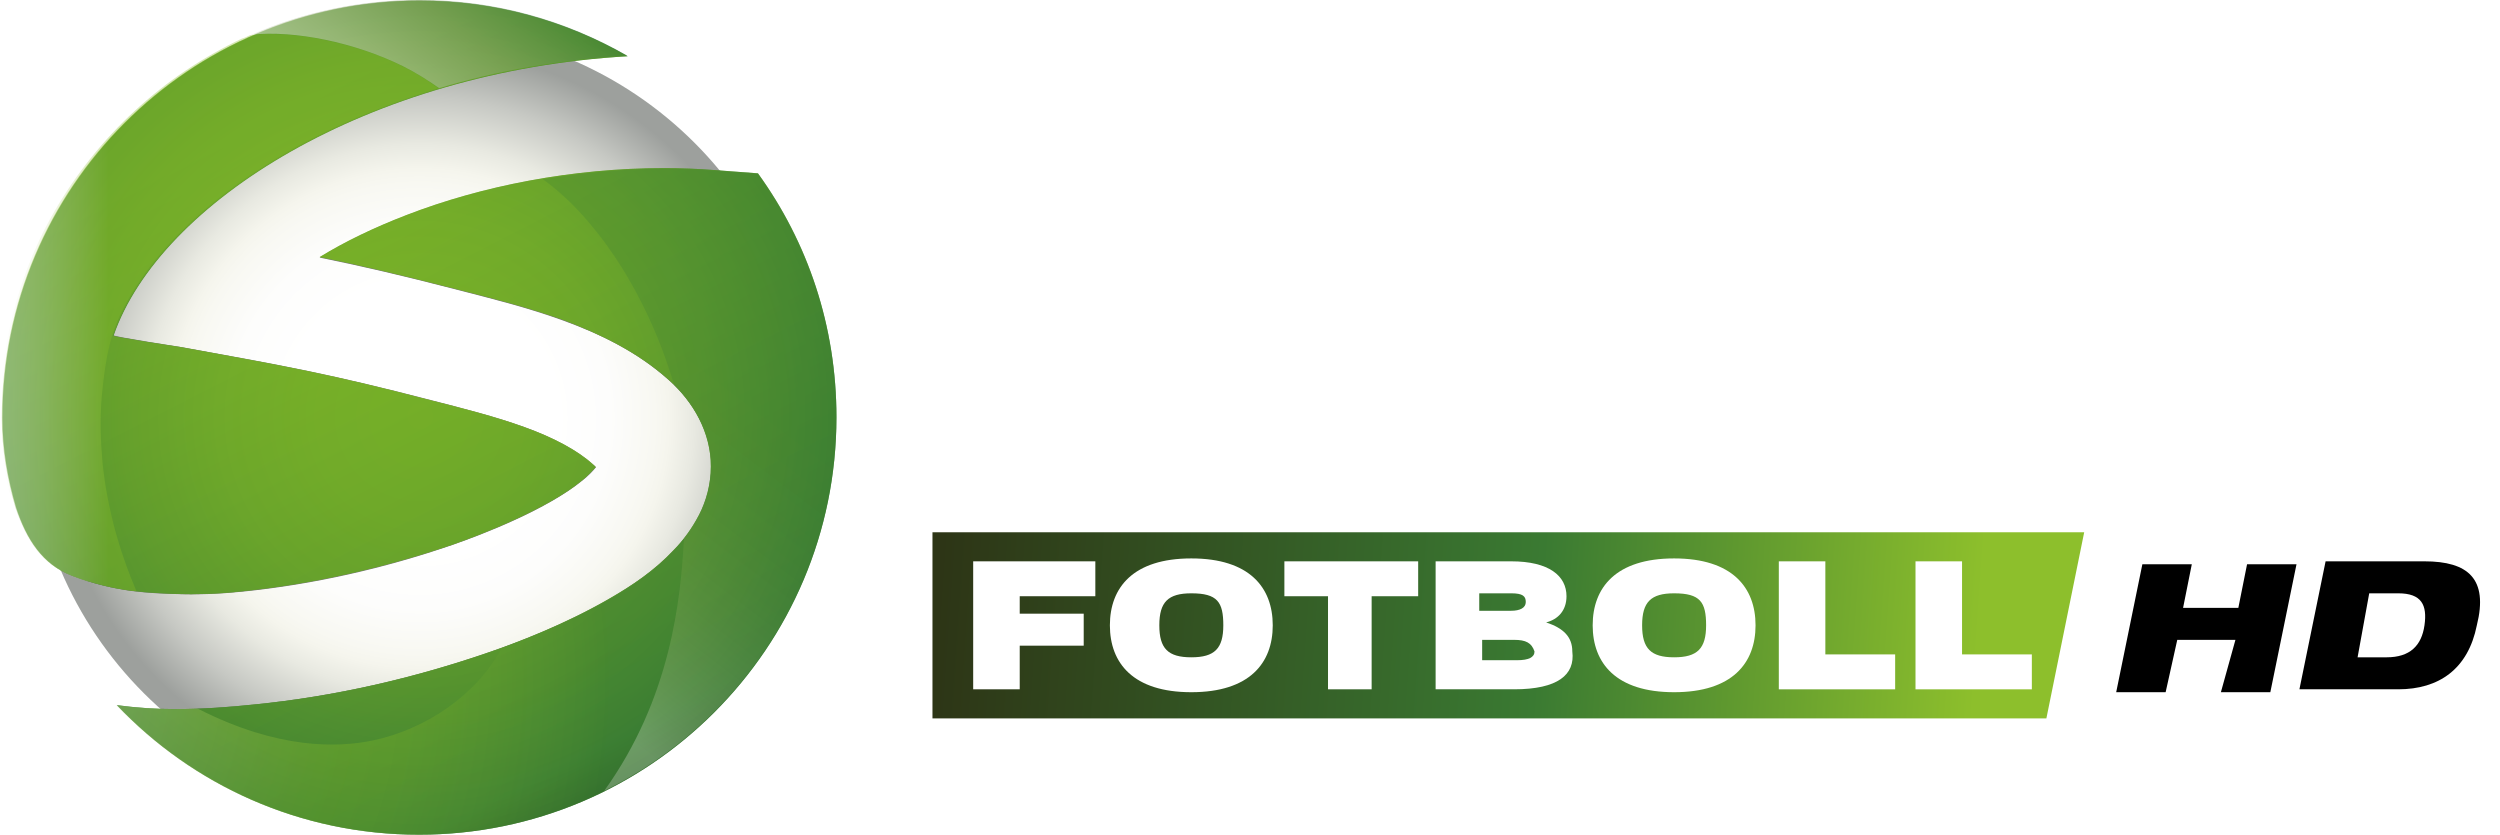 <svg width="808.69" height="270" version="1.1" viewBox="0 0 808.69 270" xml:space="preserve" xmlns="http://www.w3.org/2000/svg"><defs>
			<radialGradient id="XMLID_8_-1" cx="391.74" cy="414.65" r="233.83" gradientTransform="matrix(.539 0 0 .539 -76.029 -88.33)" gradientUnits="userSpaceOnUse"><stop stop-color="#fff" offset=".343"/><stop stop-color="#FDFDFC" offset=".489"/><stop stop-color="#F8F8F2" offset=".603"/><stop stop-color="#F5F5ED" offset=".64"/><stop stop-color="#E8E9E1" offset=".705"/><stop stop-color="#C6C8C3" offset=".825"/><stop stop-color="#9DA09D" offset=".949"/></radialGradient><clipPath id="clipPath1658"><path d="m184.78-534.18c-129.1 0-233.8 104.7-233.8 233.8s104.7 233.8 233.8 233.8c129.2 0 233.8-104.7 233.8-233.8 0.1-129.1-104.6-233.8-233.8-233.8z"/></clipPath><filter id="filter1583" x="-.048" y="-.048" width="1.096" height="1.096" color-interpolation-filters="sRGB"><feGaussianBlur stdDeviation="10.023"/></filter><radialGradient id="SVGID_5_-2" cx="-1167.3" cy="895.27" r="99.072" gradientTransform="matrix(.644 0 0 .644 1051.5 -379.22)" gradientUnits="userSpaceOnUse"><stop stop-color="#86BC25" offset="0"/><stop stop-color="#82B926" offset=".245"/><stop stop-color="#75AD2A" offset=".478"/><stop stop-color="#5F9A2E" offset=".705"/><stop stop-color="#428331" offset=".927"/><stop stop-color="#377B32" offset="1"/></radialGradient><linearGradient id="SVGID_6_-9" x1="276.5" x2="334" y1="149.85" y2="262.26" gradientTransform="matrix(2.116 0 0 2.116 -498.38 -282.91)" gradientUnits="userSpaceOnUse"><stop stop-color="#86BC25" offset="0"/><stop stop-color="#377B32" offset=".874"/><stop stop-color="#2B3614" offset="1"/></linearGradient><radialGradient id="SVGID_7_-2" cx="-1271.3" cy="957.83" r="148.94" gradientTransform="matrix(1.363 0 0 1.363 1726.7 -1085.3)" gradientUnits="userSpaceOnUse"><stop stop-color="#fff" offset="0"/><stop stop-color="#F1F6E6" offset=".055"/><stop stop-color="#D5E5B2" offset=".17"/><stop stop-color="#BCD682" offset=".279"/><stop stop-color="#A7CA59" offset=".379"/><stop stop-color="#96C23D" offset=".469"/><stop stop-color="#8BBE2C" offset=".545"/><stop stop-color="#86BC25" offset=".599"/><stop stop-color="#7EB528" offset=".682"/><stop stop-color="#67A12D" offset=".805"/><stop stop-color="#448531" offset=".952"/><stop stop-color="#377B32" offset="1"/></radialGradient><linearGradient id="SVGID_8_-0" x1="235.75" x2="302.63" y1="181.51" y2="181.51" gradientTransform="matrix(2.116 0 0 2.116 -498.38 -282.91)" gradientUnits="userSpaceOnUse"><stop stop-color="#fff" offset="0"/><stop stop-color="#F5F9EE" offset=".03"/><stop stop-color="#DBE8BD" offset=".094"/><stop stop-color="#ADCD66" offset=".186"/><stop stop-color="#86BC25" offset=".247"/></linearGradient><linearGradient id="SVGID_9_-0" x1="284.96" x2="315.12" y1="164.04" y2="124.16" gradientTransform="matrix(2.116 0 0 2.116 -498.38 -282.91)" gradientUnits="userSpaceOnUse"><stop stop-color="#fff" offset=".005"/><stop stop-color="#F7F8F5" offset=".086"/><stop stop-color="#E0E5D7" offset=".232"/><stop stop-color="#BAC7A8" offset=".425"/><stop stop-color="#85A16C" offset=".66"/><stop stop-color="#377B32" offset=".929"/></linearGradient><linearGradient id="SVGID_10_-9" x1="309.97" x2="373.63" y1="230.76" y2="147" gradientTransform="matrix(2.116 0 0 2.116 -498.38 -282.91)" gradientUnits="userSpaceOnUse"><stop stop-color="#fff" offset=".005"/><stop stop-color="#FCFCFB" offset=".009"/><stop stop-color="#D6DDCB" offset=".057"/><stop stop-color="#B3C2A0" offset=".109"/><stop stop-color="#95AC7D" offset=".163"/><stop stop-color="#7A9B61" offset=".219"/><stop stop-color="#638E4C" offset=".278"/><stop stop-color="#50853F" offset=".342"/><stop stop-color="#437F37" offset=".413"/><stop stop-color="#3A7B33" offset=".495"/><stop stop-color="#377B32" offset=".615"/></linearGradient>
			<linearGradient id="SVGID_1_" x1="102.32" x2="66.612" y1="37.964" y2="35.435" gradientUnits="userSpaceOnUse">
				<stop stop-color="#8DBF2C" offset="0"/>
				<stop stop-color="#3A7A32" offset=".423"/>
				<stop stop-color="#2D3516" offset="1"/>
			</linearGradient>
		</defs>
<polygon transform="matrix(9.408 0 0 9.408 -323.06 -143.94)" points="120.3 40 120.3 33.6 107.1 33.6 105.8 40" fill="#fff"/><polygon transform="matrix(9.408 0 0 9.408 -323.06 -143.94)" points="66.4 40 104.7 40 106 33.6 66.4 33.6" fill="url(#SVGID_1_)"/><g transform="translate(5.2244e-7 1.25e-6)"><g transform="translate(.628 .239)"><path d="m134.94 9.049c-69.533 0-125.92 56.391-125.92 125.92s56.391 125.92 125.92 125.92c69.587 0 125.92-56.391 125.92-125.92 0.054-69.533-56.338-125.92-125.92-125.92z" fill="url(#XMLID_8_-1)" stroke-width=".539"/><g transform="matrix(.539 0 0 .539 35.417 296.76)" clip-path="url(#clipPath1658)" fill="#757576" filter="url(#filter1583)"><path d="m3.4-127.63c11.8 1.5 23.5 2.2 34.9 2.2 16.4 0 32.3-1.2 47.1-2.7 48.2-4.9 95.9-15.7 141.3-31.4 16.1-5.6 45.1-16.4 72.3-32.1 13.7-8 27-17 38.5-29 5.7-6 11.1-12.9 15.3-21.2s7.2-18.3 7.2-29.2c0.2-20.3-10.8-38.9-25.3-51.7-19.3-17.4-41.8-28-63.8-36s-43.9-13.3-62.3-18.1c-33.8-8.8-58.2-14.4-83.6-19.6 15.3-9.2 32.7-17.8 51.6-25 45.7-17.6 100.1-28.4 154.7-28.4 10.2 0 20.5 0.4 30.7 1.1l25.9 2c29.7 41.2 47.2 91.7 47.2 146.3 0 138.4-112.2 250.6-250.6 250.6-71.1 0-135.5-29.9-181.1-77.8zm-26.8-77.8c26.8 10.2 47.6 10.4 61.6 10.9 13.1 0.5 26.9 0 40.4-1.4 42.6-4.3 85.3-14 125.9-28 9-3.1 23.5-8.5 38.2-15.3 14.7-6.7 29.7-15.1 39.2-22.8 4.3-3.3 7.3-6.5 8.9-8.6-0.5-0.5-1-1.1-1.8-1.7-9.1-8.3-23.7-16.1-41.1-22.4s-37.2-11.3-56.2-16.2c-60.3-15.6-86.7-20.4-149.2-31.7 0 0-41.5-6.4-41.3-7.2 27.8-80.3 153-158.8 308.6-167.7-36.8-21.3-79.3-33.5-124.9-33.5-138.4 0-250.6 112.2-250.6 250.6 0 18.5 3.1 36.5 8.3 53.6 6.8 20 16.4 34.8 34 41.4z"/><path d="m260-442.63c48.5 36.1 70.9 99.7 77.7 122.7-19.2-18.5-44.7-30.9-66.7-38.8-22-8-43.9-13.3-62.3-18.1-33.8-8.8-58.2-14.4-83.6-19.6 15.3-9.2 32.7-17.8 51.7-25 25.1-9.7 52.9-17.3 81.9-22.2 0 0 0.8 0.6 1.3 1z" opacity=".17"/><path d="m51.6-125.63c-4.1 0.1-9.4 0.3-13.5 0.3-11.4 0-23.1-0.7-34.9-2.2 45.6 47.9 110 77.8 181.4 77.8 40 0 77.8-9.4 111.4-26.1 40.1-55.9 46.1-115.3 47.9-152.1-2.1 2.6-4.2 5.1-6.5 7.4-11.5 12-24.9 21.1-38.5 29-23.4 13.5-48.2 23.4-64.9 29.5-14.4 27.6-45.1 48.8-77.4 55.6-21 4.4-56.6 5.5-104.4-18.8z" opacity=".31"/><path d="m-57.5-246.73c4.8 14 11.9 28.1 24.6 36.5 7.2 4.8 15.7 7.3 23.9 9.6 8 2.2 16.2 3.8 24.5 4.7-10.6-24.7-17.8-50.7-20.3-77.5-1.2-13.3-1.4-26.7-0.3-39.9 1-12.1 2.6-24.8 6.2-36.4 3.4-10.9 9.2-21.3 15.5-30.8 7.2-11 15.7-21 24.9-30.3 18.6-18.8 40.3-34.7 63.2-47.9 29.1-16.7 60.1-29.5 92.2-39.2-19.6-15.1-44.1-24.1-68.1-29.1-11.2-2.3-22.6-3.7-34.1-3.6-2.5 0-4.9 0.1-7.4 0.3-0.9 0.1-2.3 0-3.1 0.3-1.6 0.7-3.1 1.4-4.7 2.1-5.9 2.7-11.7 5.7-17.4 8.9-45.3 25.5-82.2 65.1-104.3 112.2-10.6 22.6-17.8 46.8-21.2 71.6-3.7 26.4-3.3 53.2 3.3 79.1 0.8 3.2 1.6 6.3 2.6 9.4" opacity=".31"/><path d="m388.2-446.63-25.9-2c-10.2-0.7-20.4-1.1-30.7-1.1-24.5 0-49 2.2-72.7 6.2 29.4 20.8 61.7 65 79 123.7h-0.1v0.1c-0.1-0.1-0.2-0.1-0.2-0.2 13.1 12.7 22.6 30.2 22.5 49.1 0 10.9-3 20.9-7.2 29.2-2.6 5.1-5.6 9.7-8.9 13.8-1.8 36.8-7.7 96.3-47.9 152.1 82.5-41 139.2-126.1 139.2-224.5 0.1-54.7-17.4-105.2-47.1-146.4z" opacity=".15"/></g></g><g transform="matrix(2.116 0 0 2.116 -498.38 -282.91)"><path d="m253.4 241.5c3 0.4 6 0.6 8.9 0.6 4.2 0 8.2-0.3 12-0.7 12.3-1.2 24.4-4 36-8 4.1-1.4 11.5-4.2 18.4-8.2 3.5-2 6.9-4.3 9.8-7.4 1.5-1.5 2.8-3.3 3.9-5.4s1.8-4.7 1.8-7.4c0-5.2-2.7-9.9-6.4-13.2-4.9-4.4-10.7-7.1-16.2-9.2-5.6-2-11.2-3.4-15.9-4.6-8.6-2.2-14.8-3.7-21.3-5 3.9-2.4 8.3-4.5 13.2-6.4 11.6-4.5 25.5-7.2 39.4-7.2 2.6 0 5.2 0.1 7.8 0.3l6.6 0.5c7.6 10.5 12 23.3 12 37.3 0 35.3-28.6 63.8-63.8 63.8-18.2 0-34.6-7.6-46.2-19.8zm-6.9-19.8c6.8 2.6 12.1 2.6 15.7 2.8 3.3 0.1 6.9 0 10.3-0.4 10.8-1.1 21.7-3.6 32.1-7.1 2.3-0.8 6-2.2 9.7-3.9s7.6-3.8 10-5.8c1.1-0.8 1.8-1.7 2.3-2.2l-0.4-0.4c-2.3-2.1-6-4.1-10.5-5.7-4.4-1.6-9.5-2.9-14.3-4.1-15.3-4-22.1-5.2-38-8.1 0 0-10.6-1.6-10.5-1.8 7.1-20.4 39-40.4 78.6-42.7-9.4-5.4-20.2-8.5-31.8-8.5-35.2 0-63.8 28.6-63.8 63.8 0 4.7 0.8 9.3 2.1 13.7 1.6 4.9 4.1 8.7 8.5 10.4z" fill="url(#SVGID_5_-2)"/></g><path d="m37.809 228.1c6.348 0.846 12.696 1.27 18.832 1.27 8.887 0 17.351-0.635 25.392-1.481 26.027-2.539 51.63-8.464 76.176-16.928 8.676-2.962 24.334-8.887 38.934-17.351 7.406-4.232 14.6-9.099 20.737-15.658 3.174-3.174 5.925-6.983 8.252-11.426 2.328-4.444 3.809-9.945 3.809-15.658 0-11.003-5.713-20.948-13.542-27.931-10.368-9.31-22.641-15.024-34.279-19.467-11.85-4.232-23.699-7.194-33.644-9.733-18.197-4.655-31.317-7.829-45.071-10.58 8.252-5.078 17.563-9.522 27.931-13.542 24.545-9.522 53.958-15.235 83.37-15.235 5.502 0 11.003 0.212 16.505 0.635l13.966 1.058c16.082 22.218 25.392 49.303 25.392 78.926 0 74.694-60.517 135-135 135-38.511 0-73.213-16.082-97.759-41.897z" fill="none" stroke-width="2.116"/><path d="m37.809 228.1c6.348 0.846 12.696 1.27 18.832 1.27 8.887 0 17.351-0.635 25.392-1.481 26.027-2.539 51.63-8.464 76.176-16.928 8.676-2.962 24.334-8.887 38.934-17.351 7.406-4.232 14.6-9.099 20.737-15.658 3.174-3.174 5.925-6.983 8.252-11.426 2.328-4.444 3.809-9.945 3.809-15.658 0-11.003-5.713-20.948-13.542-27.931-10.368-9.31-22.641-15.024-34.279-19.467-11.85-4.232-23.699-7.194-33.644-9.733-18.197-4.655-31.317-7.829-45.071-10.58 8.252-5.078 17.563-9.522 27.931-13.542 24.545-9.522 53.958-15.235 83.37-15.235 5.502 0 11.003 0.212 16.505 0.635l13.966 1.058c16.082 22.218 25.392 49.303 25.392 78.926 0 74.483-60.517 135-135 135-38.511 0-73.213-16.082-97.759-41.897zm-14.6-41.897c14.389 5.502 25.603 5.502 33.221 5.925 6.983 0.212 14.6 0 21.795-0.846 22.853-2.328 45.917-7.618 67.923-15.024 4.867-1.693 12.696-4.655 20.525-8.252 7.829-3.597 16.082-8.041 21.16-12.273 2.328-1.693 3.809-3.597 4.867-4.655-0.212-0.212-0.635-0.635-1.058-0.846-4.867-4.444-12.696-8.676-22.218-12.061-9.31-3.386-20.102-6.136-30.259-8.676-32.375-8.464-46.763-11.003-80.408-17.139 0 0-22.429-3.386-22.218-3.809 15.024-43.166 82.524-85.486 166.32-90.353-19.89-11.426-42.743-17.986-67.288-17.986-74.483 0-135 60.517-135 135 0 9.945 1.693 19.679 4.444 28.989 3.597 10.368 8.675 18.409 18.197 22.006z" fill="url(#SVGID_6_-9)" opacity=".48" stroke-width="2.116"/><path d="m63.624 229.16c-2.116 0-5.078 0.212-7.194 0.212-6.136 0-12.484-0.423-18.832-1.27 24.545 25.815 59.248 41.897 97.759 41.897 21.583 0 41.897-5.078 60.094-13.966 21.583-30.047 24.757-62.21 25.815-81.889-1.058 1.481-2.328 2.751-3.386 4.02-6.136 6.56-13.331 11.426-20.737 15.658-12.696 7.194-26.027 12.696-34.914 15.87-7.829 14.812-24.334 26.238-41.685 29.835-11.215 2.328-30.47 2.962-56.285-10.157z" fill="url(#SVGID_7_-2)" opacity=".31" stroke-width="2.116"/><path d="m4.8 163.99c2.539 7.618 6.348 15.235 13.331 19.679 3.809 2.539 8.464 4.02 12.908 5.078 4.232 1.27 8.675 2.116 13.119 2.539-5.713-13.331-9.522-27.296-11.003-41.685-0.635-7.194-0.846-14.389-0.212-21.583 0.635-6.56 1.481-13.331 3.386-19.679 1.904-5.925 4.867-11.426 8.252-16.505 3.809-5.925 8.464-11.426 13.331-16.293 9.945-10.157 21.795-18.621 34.067-25.815 15.658-9.099 32.375-15.87 49.726-21.16-10.58-8.041-23.699-12.908-36.818-15.658-5.925-1.27-12.273-1.904-18.409-1.904-1.27 0-2.751 0-4.02 0.212-0.423 0-1.27 0-1.693 0.212-0.846 0.423-1.693 0.846-2.539 1.058-3.174 1.481-6.348 3.174-9.31 4.867-24.334 13.754-44.224 35.125-56.285 60.517-5.713 12.273-9.522 25.18-11.426 38.511-1.904 14.177-1.693 28.566 1.693 42.531 1.058 1.693 1.481 3.386 1.904 5.078" fill="url(#SVGID_8_-0)" opacity=".34" stroke-width="2.116"/><path d="m130.28 21.371c4.232 2.116 8.252 4.655 11.85 7.194h-0.212c18.832-5.713 39.357-9.31 60.94-10.58-19.89-11.426-42.743-17.986-67.288-17.986-19.255 0-37.665 4.02-54.169 11.215 13.966-1.481 33.433 2.539 48.879 10.157z" fill="url(#SVGID_9_-0)" opacity=".57" stroke-width="2.116"/><path d="m245.18 56.285-13.966-1.058c-5.502-0.423-11.003-0.635-16.505-0.635-13.119 0-26.45 1.27-39.146 3.386 15.87 11.215 33.221 35.125 42.531 66.654l-0.212-0.212c6.983 6.771 12.273 16.293 12.061 26.45 0 5.925-1.693 11.215-3.809 15.658-1.481 2.751-2.962 5.29-4.867 7.406-1.058 19.89-4.232 51.842-25.815 81.889 44.436-22.006 75.118-67.923 75.118-121.03 0-29.201-9.522-56.285-25.392-78.503z" fill="url(#SVGID_10_-9)" opacity=".25" stroke-width="2.116"/></g><path d="m353.36 69.617c-0.941 1.881-21.638 57.387-21.638 57.387s-20.697-56.446-21.638-57.387h-26.341c0.941 3.763 37.631 88.432 38.571 90.314h17.875c0.941-0.941 37.631-86.551 38.571-90.314h-25.401z" fill="#fff" stroke-width="9.408"/><path d="m395.69 69.617v89.373h25.401v-89.373h-25.401z" fill="#fff" stroke-width="9.408"/><path d="m475.65 69.617c-0.941 1.881-37.631 86.551-38.571 90.314h26.341c0.941-0.941 3.763-10.348 3.763-10.348h35.749s2.822 8.467 3.763 10.348h26.341c-0.941-3.763-37.631-88.432-38.571-90.314h-18.815zm8.467 31.986 11.289 31.045h-23.519z" fill="#fff" stroke-width="9.408"/><path d="m669.45 69.617c-0.941 1.881-37.631 86.551-38.571 90.314h26.341c0-0.941 3.763-10.348 3.763-10.348h35.749s2.822 8.467 3.763 10.348h26.341c-1.881-3.763-37.631-88.432-38.571-90.314h-18.815zm9.408 31.986 11.289 31.045h-23.519z" fill="#fff" stroke-width="9.408"/><path d="m575.38 68.676c-22.578 0-33.868 7.526-33.868 23.519v10.348c0 8.467 3.763 14.111 9.408 16.934 4.704 1.881 9.408 2.822 23.519 2.822h17.875c5.645 0 7.526 1.881 7.526 7.526v0.941c0 5.645-2.822 7.526-7.526 7.526h-18.815c-2.822 0-4.704-0.941-6.585-1.881-0.941-0.941-1.881-2.822-1.881-4.704-1.881 0-20.697 0.941-22.578 0.941 2.822 18.815 12.23 25.401 33.868 25.401h13.171c22.578 0 33.868-7.526 33.868-23.519v-10.348c0-8.467-2.822-14.112-9.408-16.934-4.704-1.881-9.408-2.822-23.519-2.822h-17.875c-5.645 0-7.526-1.881-7.526-7.526v-0.941c0-5.645 2.822-7.526 7.526-7.526h19.756c2.822 0 4.704 0.941 5.645 1.881 0.941 0.941 1.881 2.822 1.881 4.704 1.881 0 20.697-1.881 22.578-1.881-3.763-17.875-12.23-24.46-33.868-24.46z" fill="#fff" stroke-width="9.408"/><path d="m719.31 69.617v21.638h31.986v67.735h25.401v-67.735h31.986v-21.638h-89.373z" fill="#fff" stroke-width="9.408"/><g transform="matrix(9.408 0 0 9.408 -323.06 -143.94)" fill="#fff">
				<path d="m69.4 35.8v0.6h2.2v1.1h-2.2v1.5h-1.6v-4.4h4.2v1.2z"/>
				<path d="m75.3 39.1c-2 0-2.8-1-2.8-2.3s0.8-2.3 2.8-2.3 2.8 1 2.8 2.3-0.8 2.3-2.8 2.3zm0-3.4c-0.8 0-1.1 0.3-1.1 1.1s0.3 1.1 1.1 1.1 1.1-0.3 1.1-1.1-0.2-1.1-1.1-1.1z"/>
				<path d="m81.5 35.8v3.2h-1.5v-3.2h-1.5v-1.2h4.6v1.2z"/>
				<path d="m86.4 39h-2.7v-4.4h2.6c1.3 0 1.9 0.5 1.9 1.2 0 0.5-0.3 0.8-0.7 0.9 0.6 0.2 0.9 0.5 0.9 1 0.1 0.8-0.5 1.3-2 1.3zm0-1.7h-1.1v0.7h1.2c0.4 0 0.6-0.1 0.6-0.3-0.1-0.3-0.3-0.4-0.7-0.4zm-0.1-1.6h-1.1v0.6h1.1c0.3 0 0.5-0.1 0.5-0.3s-0.1-0.3-0.5-0.3z"/>
				<path d="m91.9 39.1c-2 0-2.8-1-2.8-2.3s0.8-2.3 2.8-2.3 2.8 1 2.8 2.3-0.8 2.3-2.8 2.3zm0-3.4c-0.8 0-1.1 0.3-1.1 1.1s0.3 1.1 1.1 1.1 1.1-0.3 1.1-1.1-0.2-1.1-1.1-1.1z"/>
				<path d="m99.5 37.8v1.2h-4v-4.4h1.6v3.2z"/>
				<path d="m104.2 37.8v1.2h-4v-4.4h1.6v3.2z"/>
			</g><g transform="matrix(9.408 0 0 9.408 -323.06 -143.94)">
		<path d="m111.2 37.3h-2l-0.4 1.8h-1.7l0.9-4.4h1.7l-0.3 1.5h1.9l0.3-1.5h1.7l-0.9 4.4h-1.7z"/>
		<path d="m114.3 34.6h3.4c1.5 0 2.2 0.6 1.8 2.2-0.3 1.5-1.3 2.2-2.7 2.2h-3.4zm1.1 3.3h1c0.8 0 1.2-0.4 1.3-1.1s-0.1-1.1-0.9-1.1h-1z"/>
	</g>
</svg>
